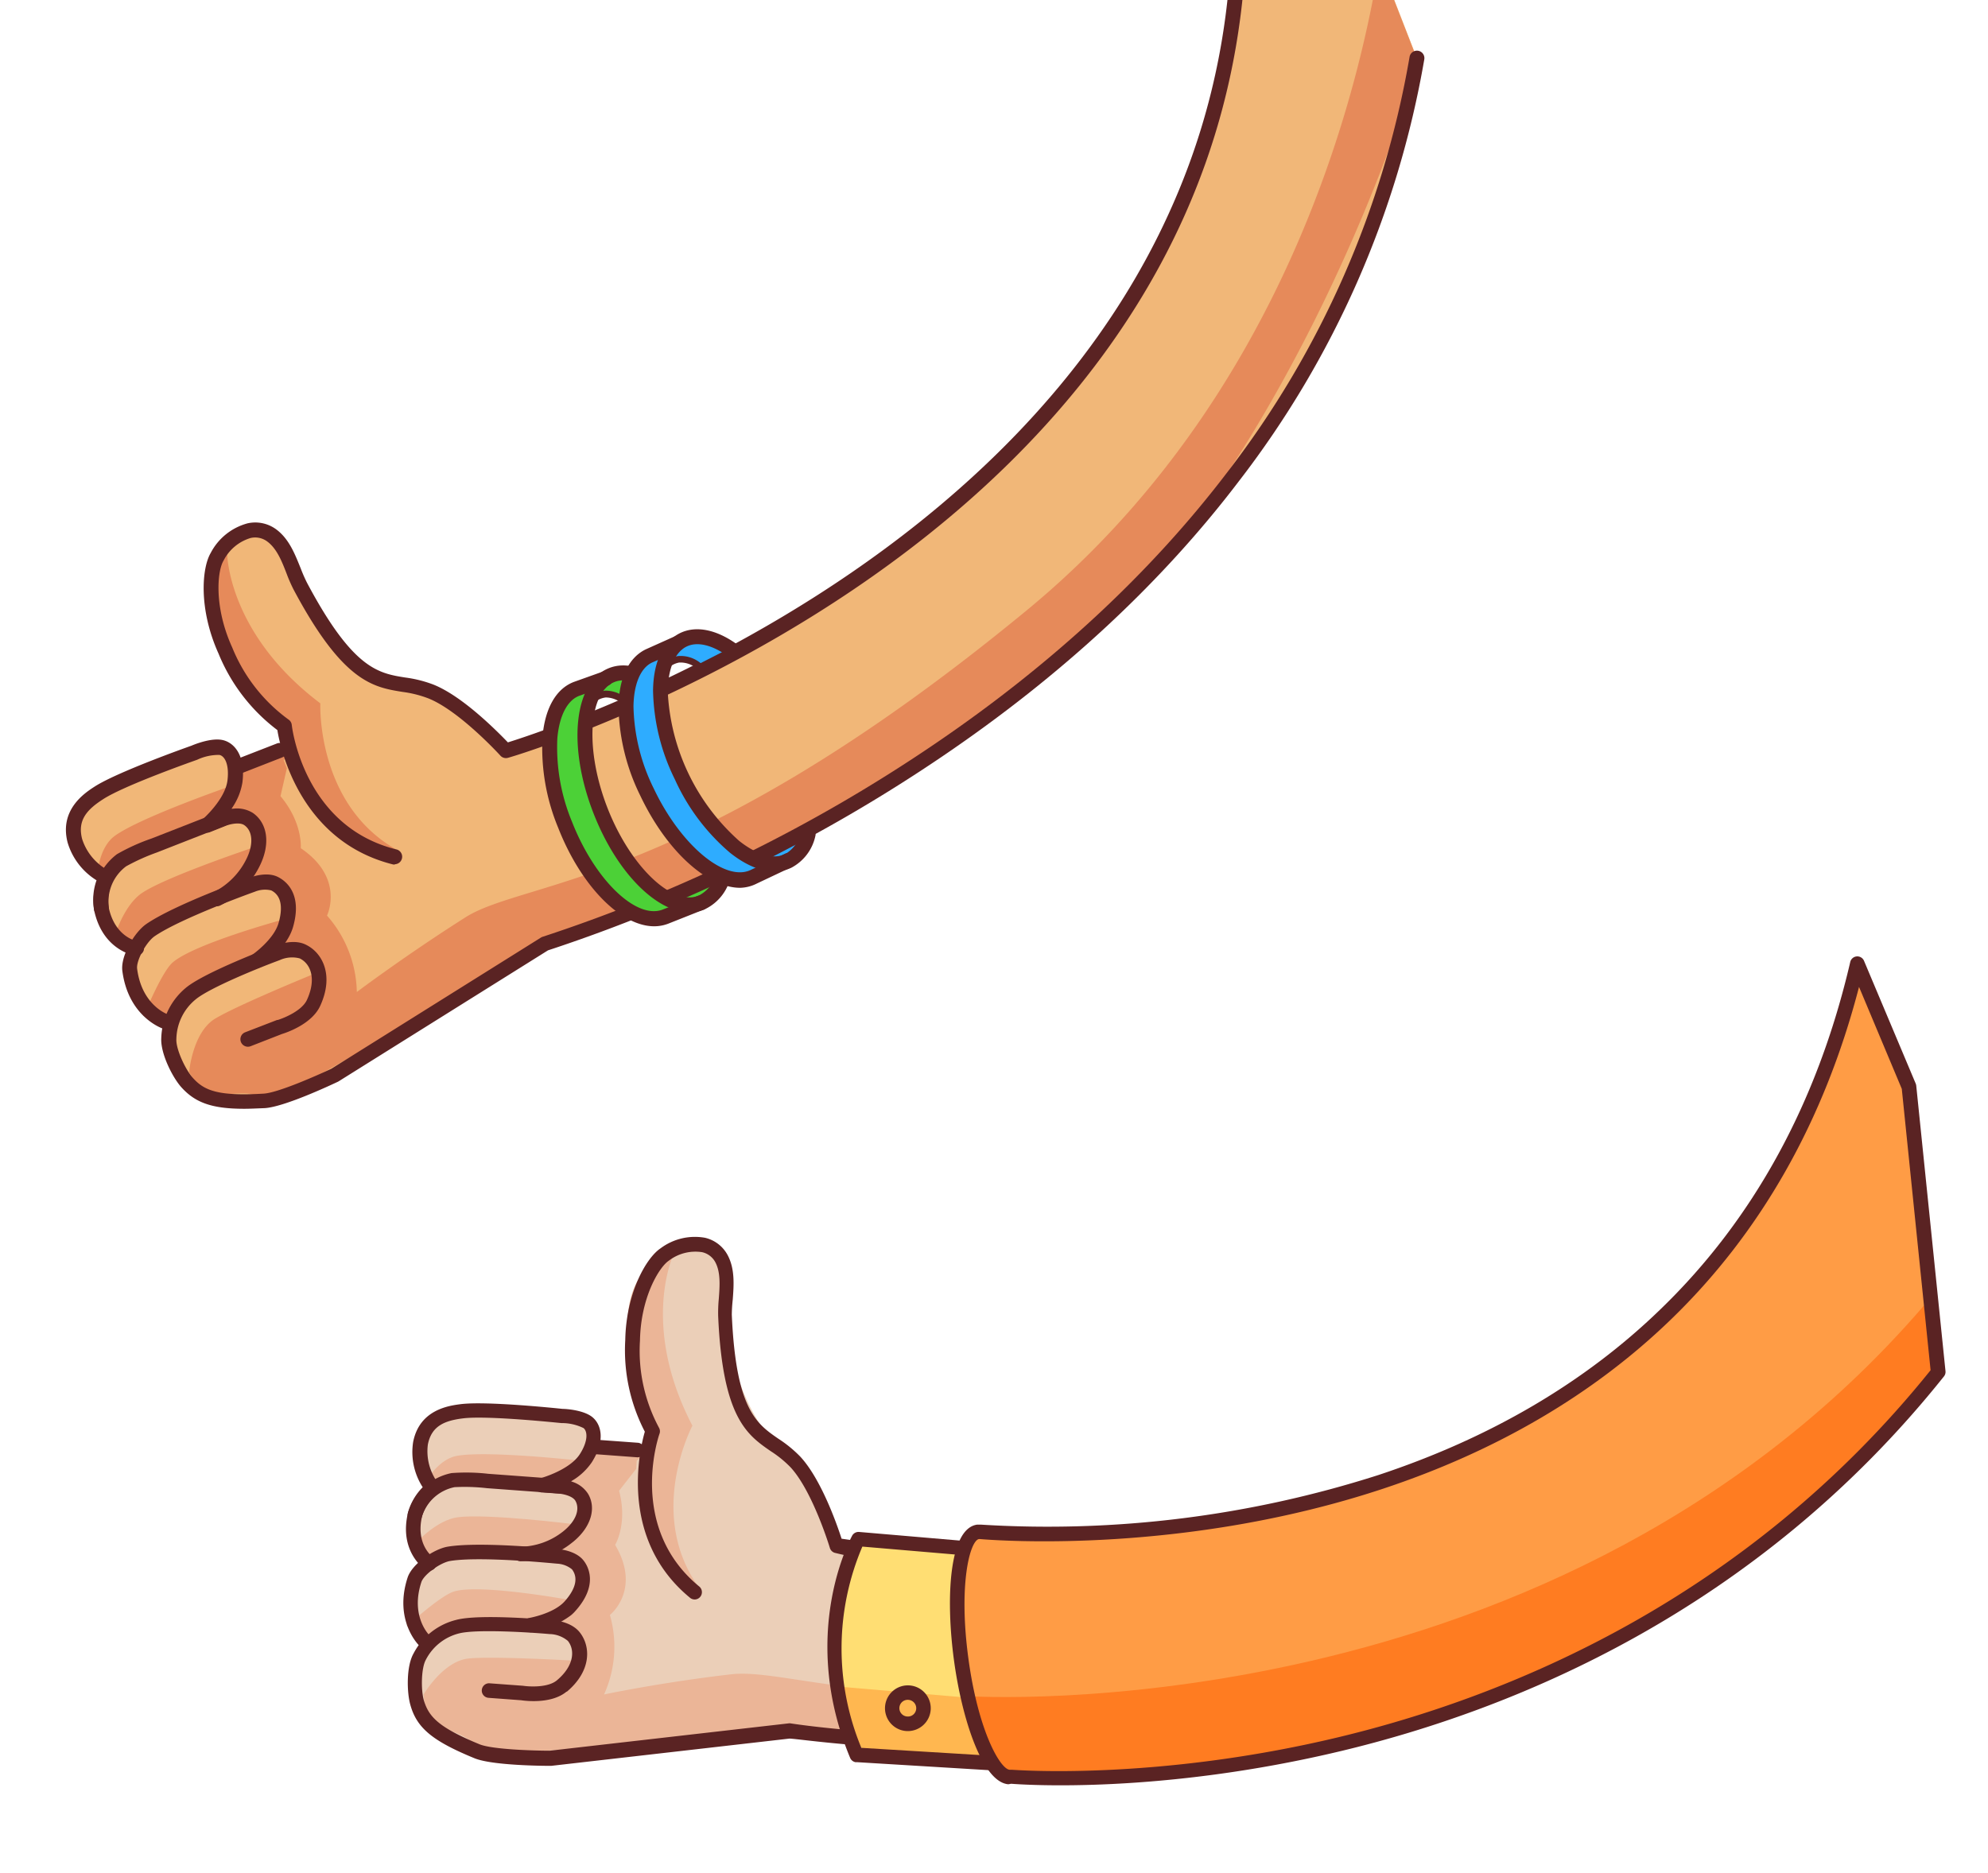 <svg xmlns="http://www.w3.org/2000/svg" viewBox="0 0 312 294"><defs><style>.cls-1{fill:#ebcfb8;}.cls-2{fill:#ebb597;}.cls-3{fill:#5a2323;}.cls-4{fill:#ffde73;}.cls-5{fill:#ffb750;}.cls-6{fill:#ff9c45;}.cls-7{fill:#ff7c21;}.cls-8{fill:#f1b778;}.cls-9{fill:#e68a5a;}.cls-10{fill:#2eacff;}.cls-11{fill:#4cd137;}</style></defs><title>hands-right</title><g id="OBJECTS"><path class="cls-1" d="M141.24,247.89a31.23,31.23,0,0,1-3.88-4.75q-3-.24-6.15-.57l-6.44-13.12s-12.15-6.76-11.63-33.39c-5.51-.43-19.77-3.23-10.81,28.52l-2.28,3-6.85-.51-1.38-4.07-19.89-2-5.56,4.31-.58,5.74,1.74,2.05-2.39,4.52.87,5.15.26,2.38-1.81,1.68-.62,8.37,2.5,2.79-.49,10.44L72.78,275l13.56,1,37.55-4.29s4.11.78,11.19,1.48l.65-.45a50.57,50.57,0,0,0,4.55-3.56c.29-.26,1.08-1.1,1.49-1.52a11.1,11.1,0,0,1,5-9.87A11.82,11.82,0,0,1,141.24,247.89Z"/><path class="cls-2" d="M131.15,272.72h4.58a50.57,50.57,0,0,0,4.55-3.56c.29-.26,1.08-1.1,1.49-1.52a13.4,13.4,0,0,1,.1-2c-14.06-.91-21.92-3.41-27.15-2.8C103.92,264.08,94.8,266,94.8,266a18.15,18.15,0,0,0,.92-12.48s5-3.93.82-11c0,0,2-3.29.62-8.5l2.68-3.43.09-1.32.68-.46,1.12,11.61a34.19,34.19,0,0,0,7.74,8.48c-8-11.55-.8-25.09-.8-25.09-8.2-15.74-3-26.78-3-26.78-13.47,3.07-3.94,27.09-3.94,27.09l-.81,3.31-.59-.19a5,5,0,0,1-.31.41l-6.73-.5-1.59,2-1.61.82.87-.68s-14.54-1.62-19.28-.74c-2.82.53-4.68,3.8-4.68,3.8l.81,1.25L67,234.9l-.4,1.55s2.7-3.5,6.4-4.31c.31-.06,8.16,1,8.16,1s4.78-.24,5.26-.42l-.06.81,4.92.9.24,3.5-3.25,4-1.39.82.9,2.14,4,1.13-.07,3.2L88.16,253,87,253.6l2.1-2.49s-13.59-2.47-17.76-1.3c-2,.55-6.65,4.75-6.65,4.75l1.62,3.51,2.53-.53L73,254.49l12.58.8.73-.86,2.9,1.13,1.68,2.6-2.2,5.9,1.13-3.38s-12.22-.71-16.24-.33S66.48,266,66.48,266l.28,3.09,3.18,2.36s3.92,1.25,3.93,2.1S78,275.35,78,275.35l21.38-1.44,9.25-.5,15.24-1.74S126.51,272.17,131.15,272.72Z"/><path class="cls-2" d="M73.6,243.06l11.5.32L90,239.26s-13.7-1.7-18.22-1.07c-3.1.43-6.16,3.68-6.16,3.68l1.69,3.48,2.51-1.24Z"/><path class="cls-3" d="M139.23,242.5c-2.21-.23-6.31-.83-7.15-.95-.73-2.26-3.21-9.35-6.47-12.87a19.58,19.58,0,0,0-3.46-2.83c-3.42-2.36-6.65-4.58-7.3-19.47A23.53,23.53,0,0,1,115,204c.17-2.26.36-4.82-.82-7a5.41,5.41,0,0,0-3.53-2.69,9,9,0,0,0-7,1.67c-2.21,1.48-5.38,6.94-5.52,14.37a27.75,27.75,0,0,0,3.07,14.4c-.8,2.76-4.15,16.84,7.1,26.08a1.13,1.13,0,0,0,1.6-.16,1.15,1.15,0,0,0-.15-1.61c-11.22-9.2-6.45-23.44-6.24-24a1.13,1.13,0,0,0-.07-.9,25.49,25.49,0,0,1-3-13.73c.12-6.77,3-11.5,4.52-12.52a6.86,6.86,0,0,1,5.23-1.34,3.12,3.12,0,0,1,2.06,1.55c.87,1.61.71,3.73.56,5.77a22.82,22.82,0,0,0-.1,2.69c.69,16,4.55,18.68,8.28,21.25a17.35,17.35,0,0,1,3.07,2.5c3.47,3.74,6.16,12.58,6.18,12.67a1.15,1.15,0,0,0,.91.8,54.28,54.28,0,0,0,8,1.35C138.43,244.28,139.74,243.37,139.23,242.5Z"/><path class="cls-3" d="M133.94,273.93c.6-.4,1.2-.81,1.79-1.23.39-.27.77-.55,1.15-.83-7.94-.56-12.69-1.31-12.8-1.33a1.15,1.15,0,0,0-.32,0l-37.48,4.29c-2.43,0-9-.19-11-1-6.56-2.69-8-4.38-8.77-6.93-.46-1.67-.4-5,.3-6.3a8.06,8.06,0,0,1,5.26-4.19c2.74-.69,11.12-.16,14.17.11a4.62,4.62,0,0,1,2.88,1.07c1.14,1.42,1,3.92-1.73,6.2-1.4,1.17-4.34,1-5.35.84H82l-5.16-.38a1.14,1.14,0,1,0-.17,2.28l5.12.38c.67.1,4.75.62,7.12-1.35l.06,0c3.89-3.28,3.76-7.13,2-9.33-1.41-1.76-4.25-1.92-4.51-1.93-.46,0-11.2-1-14.88,0a10.35,10.35,0,0,0-6.69,5.29c-1.13,2-1.05,6.05-.5,8,1,3.67,3.47,5.71,10.09,8.43,2.8,1.15,11,1.19,11.88,1.19h.13l37.4-4.28C124.65,272.94,128.25,273.46,133.94,273.93Z"/><path class="cls-3" d="M89.61,253.57a14.66,14.66,0,0,1-6.26,2.67A1.14,1.14,0,0,1,83,254s3.88-.65,5.64-2.64c1.21-1.36,2.39-3.33,1.13-5a4,4,0,0,0-2.32-.89c-.14,0-11.89-1.21-16.77-.43-1.57.25-4.16,2.14-4.55,3.32-1.76,5.36,1.21,8.29,1.24,8.32a1.14,1.14,0,0,1-1.58,1.65c-.16-.16-4-4-1.82-10.68.7-2.15,4.14-4.51,6.35-4.86,5.17-.83,16.85.36,17.35.41.25,0,2.74.26,3.91,1.77.8,1,2.29,3.9-1.23,7.87A6.12,6.12,0,0,1,89.61,253.57Z"/><path class="cls-3" d="M90.08,241.93a1.56,1.56,0,0,1-.2.16,13.18,13.18,0,0,1-8.21,3,1.13,1.13,0,0,1-1.09-1.18,1.16,1.16,0,0,1,1.19-1.1,11.08,11.08,0,0,0,6.68-2.46c1.9-1.54,2.62-3.38,1.86-4.74-.47-.82-2.11-1.1-2.53-1.13l-2.6-.19A1.14,1.14,0,0,1,85,232s4.39-1.23,6-3.72c1.31-2.05,1.22-3.56.59-4.09a7.69,7.69,0,0,0-3.38-.79h-.08c-.11,0-11.61-1.23-15.48-.74-2.89.36-4.93,1.2-5.5,4.1a8.33,8.33,0,0,0,1.64,6.12,1.14,1.14,0,0,1-.19,1.63A7.16,7.16,0,0,0,66.25,238c-1.09,4.53,1.72,6.47,1.74,6.49a1.14,1.14,0,1,1-1.27,1.9c-.17-.12-4.14-2.86-2.69-8.92a9,9,0,0,1,2.31-4,10.2,10.2,0,0,1-1.5-7.1c1-5.13,5.69-5.71,7.45-5.94,4.06-.51,15.12.65,16,.74.64,0,3.4.21,4.72,1.33s2.06,3.6-.13,7.05a9.74,9.74,0,0,1-3.28,3,4.61,4.61,0,0,1,2.72,2C93.61,236.79,92.73,239.7,90.08,241.93Z"/><path class="cls-3" d="M100.79,228.5a1.13,1.13,0,0,1-.82.27l-6.85-.51a1.14,1.14,0,1,1,.17-2.27l6.85.5a1.13,1.13,0,0,1,1,1.22A1.11,1.11,0,0,1,100.79,228.5Z"/><path class="cls-3" d="M89.61,234.26a1.13,1.13,0,0,1-.82.27l-12.36-.91a30.51,30.51,0,0,0-5.1-.16A6.78,6.78,0,0,0,66.24,238a1.14,1.14,0,1,1-2.2-.57,9,9,0,0,1,6.82-6.18,30.56,30.56,0,0,1,5.76.11l12.34.91A1.13,1.13,0,0,1,90,233.47,1.11,1.11,0,0,1,89.61,234.26Z"/><path class="cls-4" d="M150.82,243l-16-1.37s-8.2,14.8-.27,33.9l21.25,1.29"/><polyline class="cls-5" points="151.93 266.51 132.2 264.82 134.5 273.79 136.87 275.66 154.46 276.73 153.93 273.13"/><path class="cls-3" d="M142.18,271.74a3.59,3.59,0,1,1,3.88-3.28A3.6,3.6,0,0,1,142.18,271.74Zm.42-4.89a1.31,1.31,0,1,0-.22,2.61,1.3,1.3,0,0,0,1.41-1.19A1.32,1.32,0,0,0,142.6,266.85Z"/><path class="cls-6" d="M291.49,151.35c-23.38,100.54-138,89.12-138,89.12-2.91.39-4.1,9.32-2.67,20s4.94,18.92,7.84,18.53c0,0,88.64,7.63,145.51-63.5l-4.58-44.8Z"/><path class="cls-7" d="M151.88,266.27s93.19,6.1,151.11-62.54c.95,9.26,1.2,11.72,1.2,11.72S258.28,282.56,158.68,279C158.68,279,152.92,272.11,151.88,266.27Z"/><path class="cls-3" d="M158.25,280.1c-4.11-.35-7.31-10.37-8.54-19.53-1.32-9.81-.74-20.64,3.65-21.23h.26l.31,0a170.06,170.06,0,0,0,62.38-7.78c17.54-5.8,32.43-14.53,44.26-26,14.65-14.13,24.68-32.48,29.81-54.54a1.14,1.14,0,0,1,2.16-.19l8.12,19.29a1.32,1.32,0,0,1,.08.33l4.59,44.8a1.13,1.13,0,0,1-.25.83c-29.54,37-67.72,52.36-94.56,58.79-28.4,6.8-49.91,5.3-51.83,5.15Zm-4.68-38.48c-1.39.46-3.14,7.18-1.6,18.65s5,17.43,6.48,17.55h.33c.22,0,22.43,1.8,51.21-5.09,26.4-6.32,63.92-21.45,93-57.63l-4.52-44.17-6.71-16c-5.45,21-15.41,38.6-29.63,52.31-12.08,11.66-27.26,20.56-45.12,26.48-31,10.26-60.08,8.15-63.3,7.88Z"/><path class="cls-3" d="M134.42,276.65a1.13,1.13,0,0,1-1-.7c-8.05-19.37,0-34.26.32-34.88a1.15,1.15,0,0,1,1.1-.58l16,1.37a1.14,1.14,0,0,1,1,1.23,1.15,1.15,0,0,1-1.24,1l-15.26-1.3a40.76,40.76,0,0,0-.16,31.59l20.53,1.25a1.16,1.16,0,0,1,1.07,1.21,1.14,1.14,0,0,1-1.21,1.07l-21.24-1.29Z"/><path class="cls-8" d="M191.36-41.25s30.7,108.36-112,159.13l-11.78-9.33S53.7,110.59,42,82.71c-5.3,2.05-19.77,5.77,2.6,31.26l-.76,3.84-6.58,2.57-3.09-3.18-19.33,7-3.25,6.46,2,5.59,2.52,1.13-.22,5.25L19,147l1.3,2.09-.94,2.36,3.14,8L26.07,161l4.16,9.9,9.29,2.92,13-5.08L85.5,148.12s115.94-30.28,136.87-139C213-15.06,201.23-45.1,201.23-45.1Z"/><path class="cls-9" d="M18.25,146.26l3.11,2.48,1.79-2.26,3-2.63L37,139.05l2.75-6s-13.46,4.5-17.38,7.08C19.65,141.89,18.25,146.26,18.25,146.26ZM23,158.45,26.07,161l2.11-1.62,2.5-4.67,12-4.82.29-1.12,3.19-.24,2.72,1.66.57,6.46L49,153s-11.65,4.76-15.22,6.9-4.1,8.41-4.1,8.41l1.64,2.74,4,.79s4.19-.58,4.58.2,4.64-.18,4.64-.18L63.76,161l8.37-4.55,13.37-8.37s2.65-.7,7.2-2.24l14.72-7.09s27.75-10.89,52.52-29.51A190.33,190.33,0,0,0,182.75,88c.83-1,1.63-2,2.41-3.07,24.93-33.14,36.39-71.88,36.39-71.88l0-.15c.27-1.25.54-2.5.78-3.78-1.89-4.85-3.87-9.94-5.84-15-3.31,20.8-15.07,68.55-55.39,101.72C108.27,139.37,82.52,138,73.06,144S56,155.73,56,155.73a18.66,18.66,0,0,0-4.68-12s2.87-5.85-4.12-10.58c0,0,.37-3.93-3.18-8.17l1-4.37-.49-1.26.43-.73,6.17,10.28a35.15,35.15,0,0,0,11,4.43c-12.52-7.17-11.86-22.92-11.86-22.92-14.58-11-14.62-23.54-14.62-23.54-11.15,8.82,8.35,26.89,8.35,26.89l.71,3.43-.63.09-.11.51-6.46,2.52-.58,2.59-1.13,1.47.5-1S22,128.31,18,131.23c-2.38,1.74-2.66,5.6-2.66,5.6l1.31.81-.22,1.57.31,1.61s.95-4.44,4-6.83c.26-.2,8-2.67,8-2.67s4.34-2.34,4.7-2.73l.3.78,5-1.35,1.78,3.15-1.26,5.13-.92,1.38,1.78,1.58,4.26-.74,1.35,3-1.65,5.08-.78,1.09.85-3.26s-13.7,3.74-17.06,6.67C25.49,152.48,23,158.45,23,158.45Z"/><path class="cls-3" d="M62,135.71a1,1,0,0,1-.29,0C47.14,132.09,44,117.54,43.53,114.61a28.53,28.53,0,0,1-9.23-12c-3.16-7-2.63-13.42-1.24-15.79a9.2,9.2,0,0,1,5.81-4.67,5.54,5.54,0,0,1,4.45.93c2.08,1.52,3,4,3.88,6.16a23.23,23.23,0,0,0,1,2.28c7.2,13.53,11.19,14.17,15.41,14.84A19.44,19.44,0,0,1,68,107.46c4.59,1.82,10,7.31,11.71,9.08,5-1.56,36.24-11.91,64.47-34.46,17.93-14.32,31.15-30.7,39.3-48.67C193.7,11,196-14.06,190.21-41a1.18,1.18,0,0,1,.91-1.4,1.18,1.18,0,0,1,1.39.91c5.84,27.45,3.53,53-6.87,75.91-8.31,18.31-21.77,35-40,49.54-31,24.73-65.56,34.94-65.91,35a1.16,1.16,0,0,1-1.2-.34c-.06-.07-6.46-7.08-11.34-9a17.66,17.66,0,0,0-4-1c-4.6-.74-9.36-1.5-17.11-16.06A24,24,0,0,1,45,90.1c-.77-2-1.56-4-3.08-5.11a3.16,3.16,0,0,0-2.6-.53A7,7,0,0,0,35.09,88c-1,1.62-1.54,7.28,1.35,13.63A26.13,26.13,0,0,0,45.34,113a1.15,1.15,0,0,1,.45.8c.07.65,2,16,16.45,19.55a1.18,1.18,0,0,1-.28,2.32Z"/><path class="cls-10" d="M117.68,134.53a7,7,0,0,0,5.56.83c3.18-.87,3.41-3.78,1.7-4.15C123.31,132.08,117.68,134.53,117.68,134.53Z"/><path class="cls-11" d="M104.36,140.87a7,7,0,0,0,5.56.83c3.18-.87,3.4-3.78,1.7-4.15C110,138.42,104.36,140.87,104.36,140.87Z"/><path class="cls-3" d="M38.32,174.06c-5.15,0-7.75-1-9.92-3.45-1.38-1.59-3.23-5.27-3.09-7.67a10.68,10.68,0,0,1,3.87-7.88c3-2.48,13.39-6.38,13.82-6.55.26-.11,3-1.22,5-.21,2.63,1.27,4.46,4.82,2.25,9.61-1.32,2.88-5.34,4.21-6,4.41l-4.92,1.92a1.18,1.18,0,0,1-1.52-.67,1.17,1.17,0,0,1,.67-1.52l5-1.93.1,0c1-.3,3.81-1.45,4.59-3.15,1.55-3.37.55-5.71-1.14-6.52a4.7,4.7,0,0,0-3.15.28c-3,1.1-11,4.33-13.2,6.18a8.23,8.23,0,0,0-3,6.21c-.09,1.5,1.34,4.64,2.51,6,1.79,2.05,3.92,3,11.2,2.56,2.23-.13,8.36-2.84,10.62-3.91l32.89-20.59a1.08,1.08,0,0,1,.29-.13,245.92,245.92,0,0,0,61.49-30.25c18.45-12.53,33.9-26.87,45.9-42.62A147.65,147.65,0,0,0,221.22,8.93a1.17,1.17,0,0,1,2.31.39,150.06,150.06,0,0,1-29.12,66.25c-12.17,16-27.81,30.48-46.49,43.15A249.17,249.17,0,0,1,86,149.19L53.18,169.73l-.12.07c-.85.4-8.45,4-11.56,4.16C40.34,174,39.29,174.06,38.32,174.06Z"/><path class="cls-3" d="M26,161.56a1.15,1.15,0,0,1-.37-.06c-.23-.07-5.5-1.89-6.43-9.1-.29-2.31,1.85-6,3.74-7.33,4.44-3.06,15.81-7.13,16.29-7.3.24-.1,2.66-1,4.41-.09,1.21.61,3.86,2.6,2.35,7.85-1,3.43-4.82,6.12-5,6.23a1.17,1.17,0,1,1-1.33-1.93s3.32-2.33,4.06-4.94c.52-1.81.74-4.16-1.15-5.11a4.13,4.13,0,0,0-2.54.19c-.14.05-11.58,4.14-15.76,7-1.34.93-2.91,3.84-2.75,5.1.73,5.69,4.67,7.12,4.84,7.18a1.17,1.17,0,0,1-.37,2.28Z"/><path class="cls-3" d="M21.4,150h-.17c-.21,0-5.11-.82-6.45-7.08a9.21,9.21,0,0,1,.37-4.73,10.48,10.48,0,0,1-4.54-5.93c-1.34-5.19,2.75-7.82,4.29-8.81,3.54-2.26,14.32-6.1,15.15-6.39.61-.26,3.25-1.31,5-.86s3.51,2.44,3,6.6A9.83,9.83,0,0,1,36.3,127a4.7,4.7,0,0,1,3.39.62c2.3,1.61,2.75,4.81,1.15,8.15a13.62,13.62,0,0,1-6.31,6.39,1.17,1.17,0,1,1-.92-2.15,11.53,11.53,0,0,0,5.11-5.26c1.08-2.25.94-4.29-.37-5.21-.8-.56-2.45-.09-2.85.07l-2.5,1a1.17,1.17,0,0,1-1.19-2s3.53-3.09,3.89-6.1c.3-2.49-.42-3.83-1.27-4a7.92,7.92,0,0,0-3.49.76c-.19.07-11.4,4-14.77,6.2-2.52,1.62-4.05,3.3-3.28,6.24a8.59,8.59,0,0,0,4.23,5,1.14,1.14,0,0,1,.61.68,1.2,1.2,0,0,1-.06.91,7.3,7.3,0,0,0-.6,4.2c1,4.62,4.37,5.24,4.51,5.26a1.17,1.17,0,0,1,1,1.34A1.16,1.16,0,0,1,21.4,150Z"/><path class="cls-3" d="M37.28,121.55a1.17,1.17,0,0,1-.42-2.27l6.58-2.56a1.17,1.17,0,1,1,.85,2.18l-6.58,2.57A1.31,1.31,0,0,1,37.28,121.55Z"/><path class="cls-3" d="M15.92,143.79a1.18,1.18,0,0,1-1.15-.95,9.27,9.27,0,0,1,3.59-8.75,31.47,31.47,0,0,1,5.4-2.45L35.62,127a1.17,1.17,0,0,1,.85,2.18L24.6,133.83A32.58,32.58,0,0,0,19.79,136a6.92,6.92,0,0,0-2.71,6.45,1.18,1.18,0,0,1-.93,1.37A.9.9,0,0,1,15.92,143.79Z"/><path class="cls-11" d="M98,105.65,89,109.07s-6.14,7.15-.68,19.39,12.18,14.74,12.18,14.74l4.37.55.38-2.44-6.51-5.73s-8.37-13.74-6.89-21c1.77-8.75,5.62-5,5.62-5l4.18-1.83,2.43.17Z"/><path class="cls-3" d="M102.67,145.41c-5.21,0-11.46-6.24-15.09-15.52a32.65,32.65,0,0,1-2.44-14.18c.37-4.49,2.11-7.57,4.9-8.65l4.59-1.64a1.17,1.17,0,1,1,.79,2.21l-4.56,1.62c-1.85.73-3.09,3.16-3.39,6.66A30.47,30.47,0,0,0,89.77,129c3.56,9.1,10.08,15.41,14.25,13.78l5.58-2.18a1.17,1.17,0,1,1,.85,2.19L104.88,145A6.18,6.18,0,0,1,102.67,145.41Z"/><path class="cls-3" d="M108.25,143.22c-5.21,0-11.46-6.23-15.09-15.51C89,117.07,90.08,107,95.61,104.87c2.55-1,5.65-.15,8.71,2.37a1.17,1.17,0,0,1-1.49,1.81c-2.38-2-4.64-2.66-6.36-2-4.17,1.63-4.68,10.69-1.13,19.79s10.09,15.41,14.26,13.78a5.28,5.28,0,0,0,2.73-3.28,1.18,1.18,0,0,1,2.21.8,7.41,7.41,0,0,1-4.08,4.67A6.17,6.17,0,0,1,108.25,143.22Z"/><path class="cls-3" d="M98.62,111a.5.5,0,0,1-.55-.11,4,4,0,0,0-3-1.4,3.39,3.39,0,0,0-2.19,1.19.5.5,0,0,1-.72.09.52.52,0,0,1-.1-.72A4.38,4.38,0,0,1,95,108.42a5,5,0,0,1,3.78,1.69.53.53,0,0,1,0,.74A.42.42,0,0,1,98.62,111Z"/><path class="cls-10" d="M109.24,100l-8.79,4.06s-5.63,7.56.67,19.38,13.18,13.86,13.18,13.86l4.4.24.2-2.46L112,129.83s-9.3-13.12-8.34-20.49c1.15-8.85,5.69-4.93,5.69-4.93l4.15-2.13,1.9-.41Z"/><path class="cls-3" d="M116.17,139.37c-5.13,0-11.52-5.71-15.67-14.44a32.79,32.79,0,0,1-3.43-14c.07-4.51,1.59-7.7,4.29-9l4.46-2a1.17,1.17,0,1,1,.94,2.15l-4.43,1.93c-1.79.85-2.86,3.37-2.91,6.88a30.39,30.39,0,0,0,3.2,12.93c4.19,8.83,11.15,14.67,15.19,12.75l5.4-2.56a1.17,1.17,0,1,1,1,2.12l-5.41,2.56A6.1,6.1,0,0,1,116.17,139.37Z"/><path class="cls-3" d="M121.56,136.81c-2.15,0-4.55-1-7-2.95a32.84,32.84,0,0,1-8.64-11.5,32.72,32.72,0,0,1-3.43-14c.07-4.51,1.59-7.7,4.29-9,2.47-1.17,5.62-.55,8.85,1.76a1.17,1.17,0,1,1-1.36,1.91c-2.51-1.79-4.81-2.34-6.48-1.55-1.83.87-2.9,3.38-3,6.9A33.52,33.52,0,0,0,116,132c2.76,2.19,5.38,2.95,7.2,2.09a5.25,5.25,0,0,0,2.5-3.46,1.17,1.17,0,0,1,2.26.63,7.37,7.37,0,0,1-3.75,4.95A6.18,6.18,0,0,1,121.56,136.81Z"/><path class="cls-3" d="M110.2,105.28a.52.52,0,0,1-.56-.08,4,4,0,0,0-3.06-1.19,3.34,3.34,0,0,0-2.1,1.34.51.51,0,1,1-.86-.56,4.33,4.33,0,0,1,2.8-1.8,4.93,4.93,0,0,1,3.89,1.43.52.52,0,0,1-.11.86Z"/></g></svg>